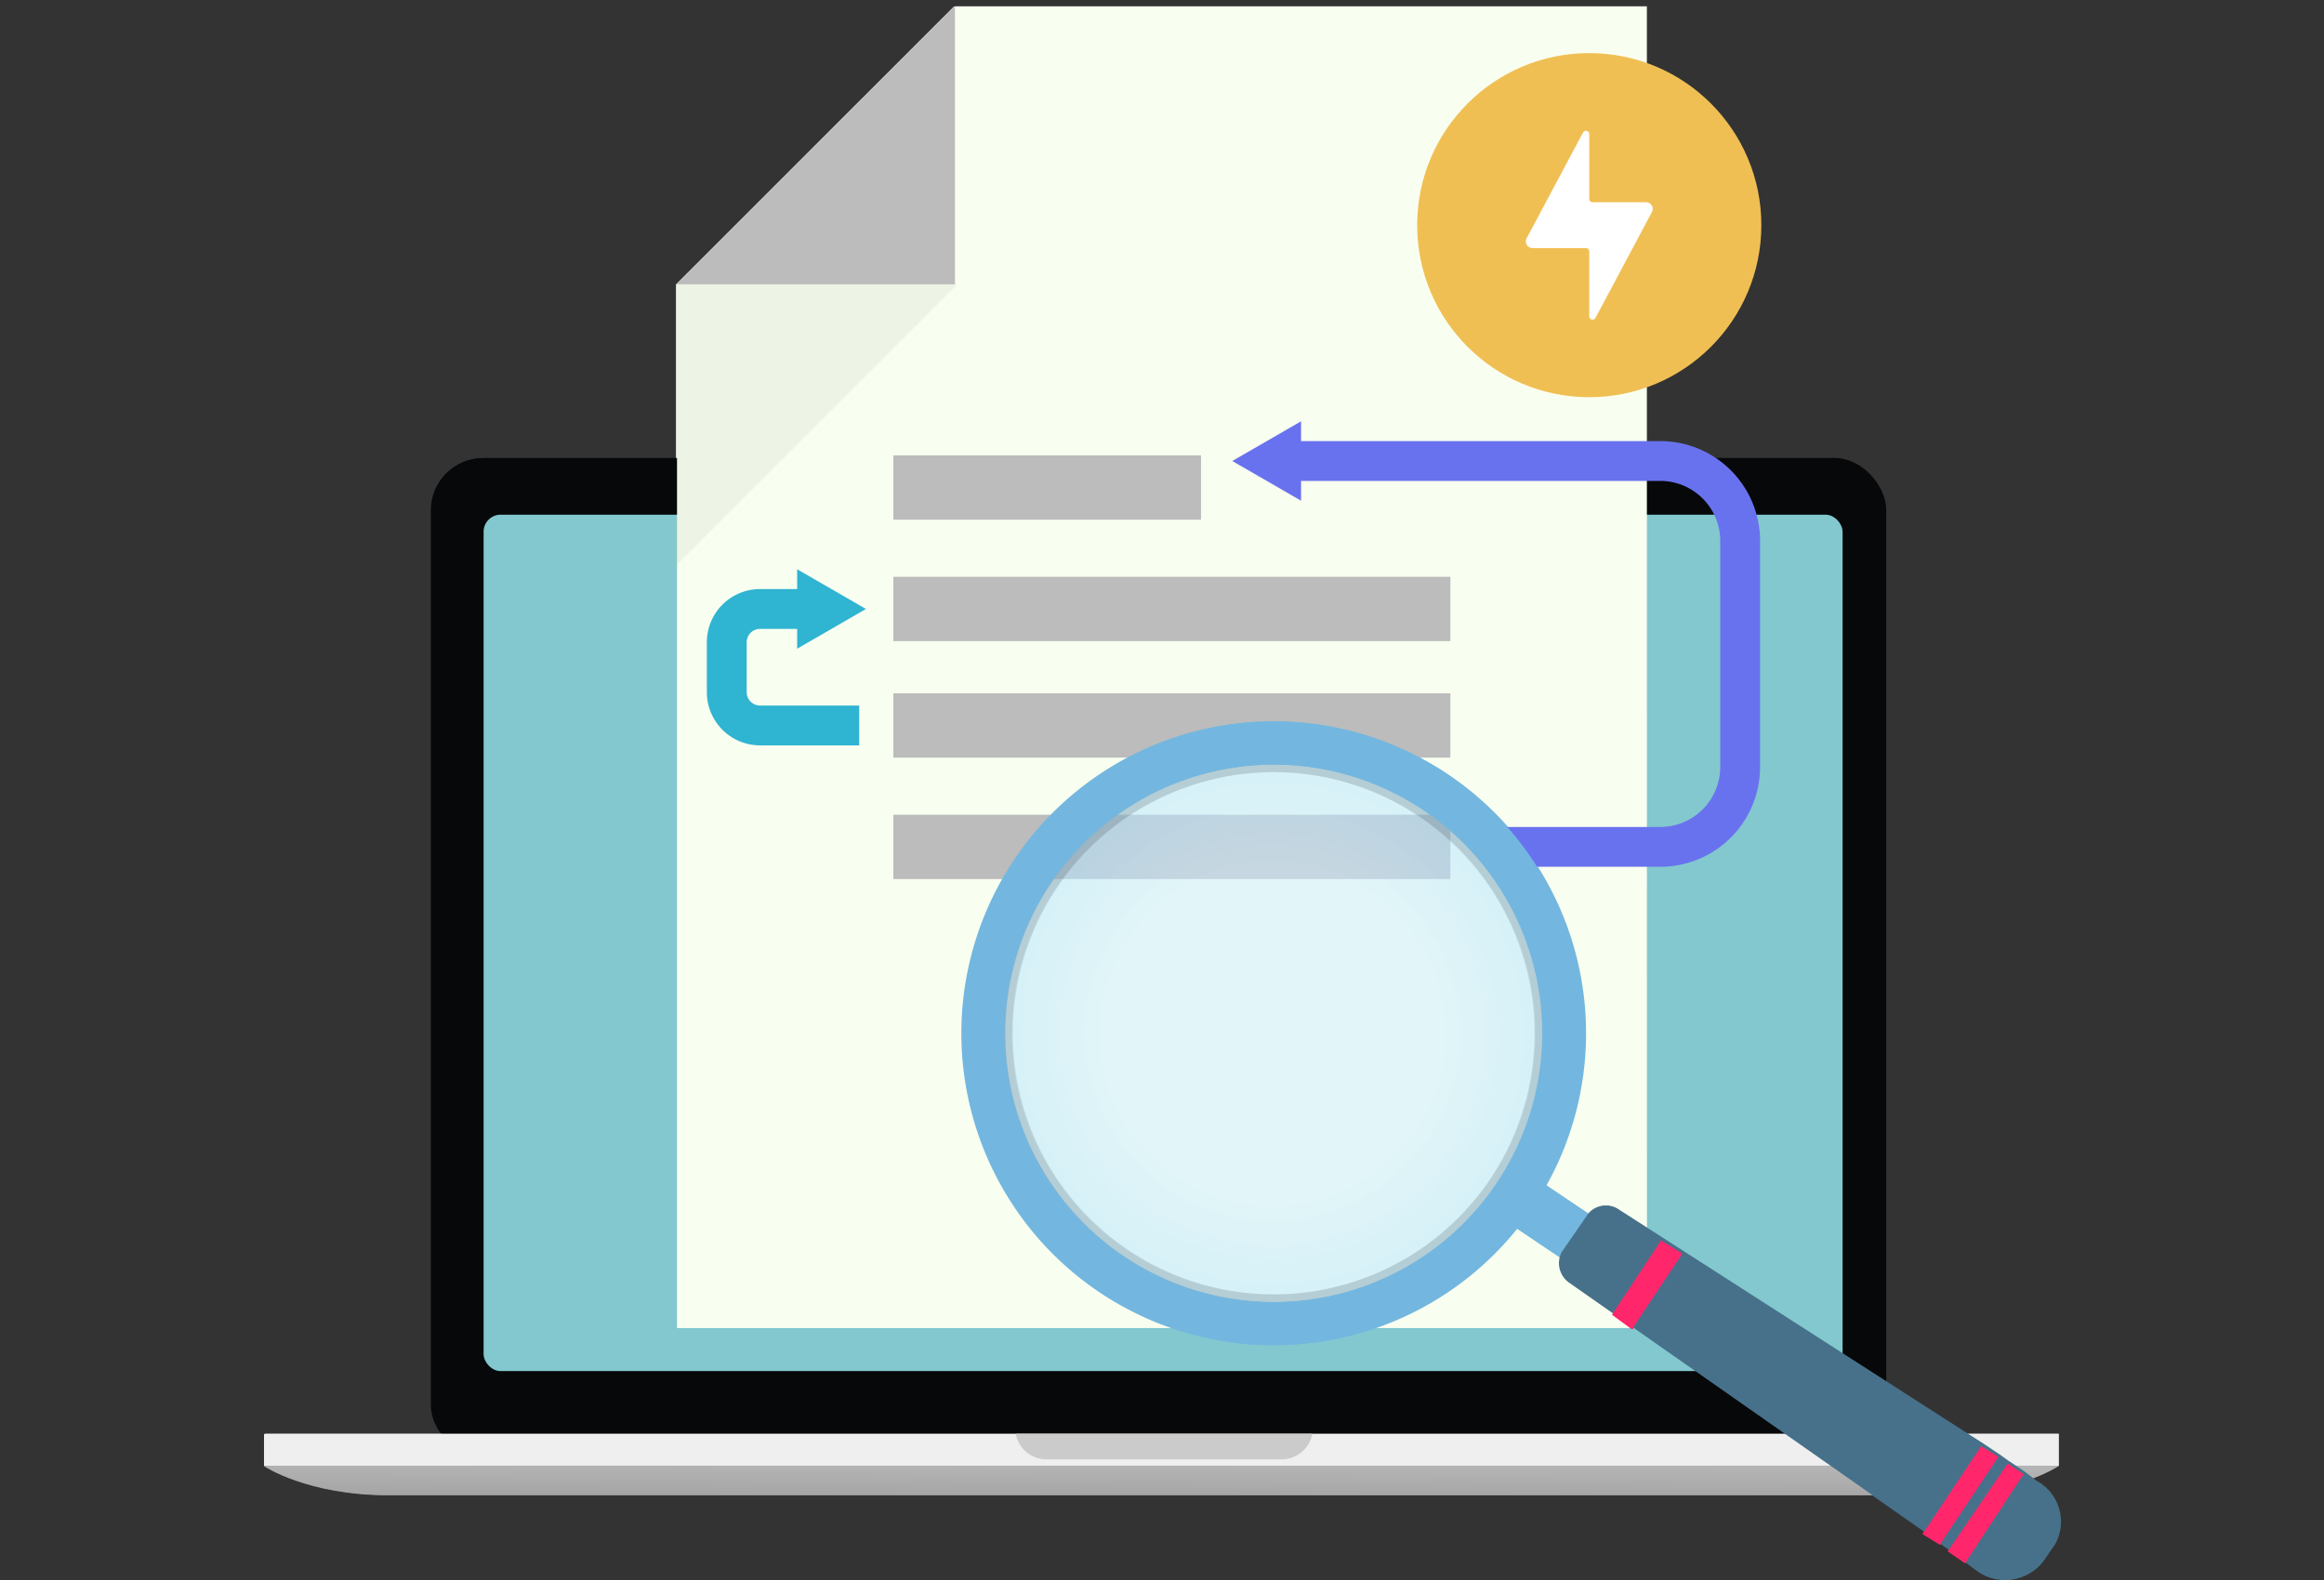 <svg id="Warstwa_1" data-name="Warstwa 1" xmlns="http://www.w3.org/2000/svg" xmlns:xlink="http://www.w3.org/1999/xlink" viewBox="0 0 175 119"><rect x="0" y="0" width="175" height="119" fill="#333333" stroke="none"/><defs><style>.cls-1{fill:#07080a;}.cls-2{fill:#efefef;}.cls-3{fill:url(#linear-gradient);}.cls-4{fill:#82c8ce;}.cls-5{fill:#cccbcb;}.cls-6{fill:#f9fff0;}.cls-15,.cls-18,.cls-23,.cls-7{isolation:isolate;}.cls-7{opacity:0.05;}.cls-8{fill:#bcbcbc;}.cls-9{fill:#7a61d4;}.cls-10{fill:#f0f4f6;}.cls-11{fill:#c4d451;}.cls-12{fill:#73b7e0;}.cls-13{fill:#47718a;}.cls-14{fill:#ff266b;}.cls-15,.cls-18,.cls-23{opacity:0.33;}.cls-15{fill:url(#radial-gradient);}.cls-16{opacity:0.09;}.cls-17{fill:url(#linear-gradient-2);}.cls-18{fill:url(#radial-gradient-2);}.cls-19,.cls-21{fill:none;stroke-miterlimit:10;stroke-width:3px;}.cls-19{stroke:#6972ee;}.cls-20{fill:#6972ee;}.cls-21{stroke:#2fb4d2;}.cls-22{fill:#2fb4d2;}.cls-23{fill:url(#radial-gradient-3);}.cls-24{fill:#f0bf54;}.cls-25{fill:#fff;}</style><linearGradient id="linear-gradient" x1="87.465" y1="1263.453" x2="87.315" y2="1224.832" gradientTransform="matrix(1, 0, 0, -1, 0, 1362.562)" gradientUnits="userSpaceOnUse"><stop offset="0" stop-color="#fff"/><stop offset="1"/></linearGradient><radialGradient id="radial-gradient" cx="-691.392" cy="2007.873" r="23.119" gradientTransform="matrix(0.558, -0.83, 0.83, 0.558, -1184.966, -1616.385)" gradientUnits="userSpaceOnUse"><stop offset="0.531" stop-color="#cfedff"/><stop offset="1" stop-color="#ade1ff"/></radialGradient><linearGradient id="linear-gradient-2" x1="87.542" y1="1263.472" x2="87.392" y2="1224.851" xlink:href="#linear-gradient"/><radialGradient id="radial-gradient-2" cx="-691.333" cy="2007.926" r="23.119" xlink:href="#radial-gradient"/><radialGradient id="radial-gradient-3" cx="-691.368" cy="2007.874" r="23.119" xlink:href="#radial-gradient"/></defs><rect class="cls-1" x="32.442" y="34.512" width="109.518" height="75.252" rx="3.911"/><rect class="cls-2" x="19.88" y="108.001" width="135.08" height="2.423"/><path class="cls-3" d="M116.676,110.425H19.881s3.23,2.193,9.357,2.193H145.6c6.128,0,9.357-2.193,9.357-2.193Z"/><rect class="cls-4" x="36.338" y="38.784" width="102.334" height="64.502" rx="1.283"/><path class="cls-5" d="M98.747,108a2.367,2.367,0,0,1-2.321,1.933h-17.7A2.37,2.37,0,0,1,76.406,108Z"/><path class="cls-6" d="M123.939,100.047H50.9V21.43L71.835.5h52.1Z"/><polygon class="cls-7" points="71.938 21.513 50.902 42.548 50.902 21.427 61.377 10.952 71.938 21.513"/><polygon class="cls-8" points="71.834 21.43 50.902 21.43 71.834 0.498 71.834 21.43"/><rect class="cls-9" x="62.261" y="49.688" width="22.885" height="22.885" rx="3.03" transform="translate(-20.487 43.885) rotate(-29.297)"/><path class="cls-10" d="M73.361,60.957a3.834,3.834,0,0,1,.545,1.8,2.838,2.838,0,0,1-.4,1.552,3.32,3.32,0,0,1-2.754,1.545,2.841,2.841,0,0,1-1.534-.469,4.357,4.357,0,0,1-1.8-3.207,2.83,2.83,0,0,1,.4-1.55,3.329,3.329,0,0,1,2.754-1.545,2.842,2.842,0,0,1,1.535.465A3.826,3.826,0,0,1,73.361,60.957Zm-1.234.693a2.986,2.986,0,0,0-.76-.928,1.613,1.613,0,0,0-.869-.349,1.554,1.554,0,0,0-.891.215,1.571,1.571,0,0,0-.65.65,1.61,1.61,0,0,0-.155.922,2.968,2.968,0,0,0,.4,1.133,2.932,2.932,0,0,0,.76.928,1.6,1.6,0,0,0,.867.349,1.7,1.7,0,0,0,1.543-.865,1.615,1.615,0,0,0,.154-.922A3,3,0,0,0,72.127,61.65Z"/><path class="cls-10" d="M75.88,63.333l-3.234-5.764,2.274-1.277a2.839,2.839,0,0,1,1.246-.394,1.885,1.885,0,0,1,1.076.26,2.271,2.271,0,0,1,.8.857,2.18,2.18,0,0,1,.306,1.127,1.843,1.843,0,0,1-.361,1.034,3.065,3.065,0,0,1-1.012.856l-1.521.854-.551-.98,1.326-.745a1.714,1.714,0,0,0,.525-.42.8.8,0,0,0,.186-.48,1.069,1.069,0,0,0-.152-.541A1.114,1.114,0,0,0,76.4,57.3a.834.834,0,0,0-.516-.106,1.678,1.678,0,0,0-.642.226l-.821.461L77.1,62.649Zm1.641-4.37,2.9,1.819-1.345.755L76.207,59.7Z"/><rect class="cls-11" x="84.949" y="14.748" width="27.596" height="27.596" rx="3.653" transform="translate(75.32 -71.54) rotate(60.703)"/><path class="cls-10" d="M88,29.629l-1.739-.49,4.807-6.928,2.09.588.488,8.417-1.738-.489-.258-6.461-.058-.016Zm.74-3.048,4.105,1.154L92.486,29,88.38,27.848Z"/><path class="cls-10" d="M103.139,25.605l-2.157,7.674-1.4-.393L97.6,27.117l-.056-.016-1.359,4.83-1.623-.456L96.721,23.8l1.425.4,1.955,5.757.068.018,1.356-4.826Z"/><path class="cls-10" d="M105.04,34.42l-2.721-.765,2.157-7.674,2.744.772a4.233,4.233,0,0,1,1.864,1.019A3.268,3.268,0,0,1,110,29.451a5.1,5.1,0,0,1-1.157,4.114,3.251,3.251,0,0,1-1.664.959A4.27,4.27,0,0,1,105.04,34.42Zm-.706-1.7,1.03.29a2.717,2.717,0,0,0,1.283.084,1.708,1.708,0,0,0,.967-.589,3.51,3.51,0,0,0,.642-1.33,3.436,3.436,0,0,0,.142-1.46,1.688,1.688,0,0,0-.517-1,2.7,2.7,0,0,0-1.138-.595l-1.034-.291Z"/><rect class="cls-12" x="114.386" y="88.027" width="3.9" height="7.2" transform="translate(-24.61 137.055) rotate(-56.089)"/><rect class="cls-12" x="114.386" y="88.027" width="3.9" height="7.2" transform="translate(-24.61 137.055) rotate(-56.089)"/><path class="cls-13" d="M153.268,111.543a3.493,3.493,0,0,1,1.44,4.726l-.04.074-.9,1.3a3.571,3.571,0,0,1-5,.6l-.8-.6-1.2-.9-.7-.5-1.2-.9-26.7-18.7a1.8,1.8,0,0,1-.6-2.3l2-2.9a1.687,1.687,0,0,1,2.3-.3l27.4,17.6,1.2.8.7.5,1.2.8Z"/><polygon class="cls-14" points="122.868 100.143 126.668 94.443 125.068 93.443 121.368 99.043 122.868 100.143"/><polygon class="cls-14" points="150.468 109.743 146.068 116.343 144.768 115.543 149.168 108.943 150.468 109.743"/><polygon class="cls-14" points="152.368 111.043 147.968 117.743 146.668 116.843 151.168 110.243 152.368 111.043"/><path class="cls-15" d="M113.868,89.943a21.758,21.758,0,1,1-5.9-30.2A21.758,21.758,0,0,1,113.868,89.943Z"/><g class="cls-16"><path d="M114.768,90.543a22.84,22.84,0,1,1-6.2-31.7h0a22.832,22.832,0,0,1,6.208,31.688Zm-35.2-23.7a19.664,19.664,0,1,0,27.3-5.3A19.664,19.664,0,0,0,79.568,66.843Z"/></g><path class="cls-12" d="M115.368,90.943a23.492,23.492,0,1,1-6.4-32.6h0A23.5,23.5,0,0,1,115.368,90.943Zm-36.3-24.4a20.247,20.247,0,1,0,28.1-5.5h0A20.269,20.269,0,0,0,79.068,66.543Z"/><rect class="cls-1" x="32.519" y="34.492" width="109.518" height="75.252" rx="3.911"/><rect class="cls-2" x="19.957" y="107.981" width="135.08" height="2.423"/><path class="cls-17" d="M116.753,110.405H19.958s3.23,2.193,9.357,2.193H145.68c6.128,0,9.357-2.193,9.357-2.193Z"/><rect class="cls-4" x="36.415" y="38.764" width="102.334" height="64.502" rx="1.283"/><path class="cls-5" d="M98.824,107.981a2.365,2.365,0,0,1-2.321,1.933H78.8a2.368,2.368,0,0,1-2.32-1.933Z"/><path class="cls-6" d="M124.016,100.027H50.98V21.41L71.912.478h52.1Z"/><rect class="cls-8" x="67.269" y="34.298" width="23.169" height="4.846"/><rect class="cls-8" x="67.269" y="43.443" width="41.947" height="4.846"/><rect class="cls-8" x="67.269" y="52.216" width="41.947" height="4.846"/><rect class="cls-8" x="67.269" y="61.361" width="41.947" height="4.846"/><polygon class="cls-7" points="72.015 21.493 50.979 42.528 50.979 21.407 61.454 10.932 72.015 21.493"/><polygon class="cls-8" points="71.911 21.41 50.979 21.41 71.911 0.478 71.911 21.41"/><rect class="cls-12" x="114.462" y="88.007" width="3.9" height="7.2" transform="translate(-24.56 137.11) rotate(-56.089)"/><rect class="cls-12" x="114.462" y="88.007" width="3.9" height="7.2" transform="translate(-24.56 137.11) rotate(-56.089)"/><path class="cls-13" d="M153.345,111.523a3.494,3.494,0,0,1,1.44,4.727c-.013.024-.026.049-.04.073l-.9,1.3a3.57,3.57,0,0,1-5,.6l-.8-.6-1.2-.9-.7-.5-1.2-.9-26.7-18.7a1.8,1.8,0,0,1-.6-2.3l2-2.9a1.688,1.688,0,0,1,2.3-.3l27.4,17.6,1.2.8.7.5,1.2.8Z"/><polygon class="cls-14" points="122.945 100.123 126.745 94.423 125.145 93.423 121.445 99.023 122.945 100.123"/><polygon class="cls-14" points="150.545 109.723 146.145 116.323 144.845 115.523 149.245 108.923 150.545 109.723"/><polygon class="cls-14" points="152.445 111.023 148.045 117.723 146.745 116.823 151.245 110.223 152.445 111.023"/><path class="cls-18" d="M113.945,89.923a21.758,21.758,0,1,1-5.9-30.2A21.758,21.758,0,0,1,113.945,89.923Z"/><g class="cls-16"><path d="M114.845,90.523a22.84,22.84,0,1,1-6.2-31.7h0a22.833,22.833,0,0,1,6.208,31.688Zm-35.2-23.7a19.664,19.664,0,1,0,27.3-5.3A19.663,19.663,0,0,0,79.645,66.823Z"/></g><path class="cls-12" d="M115.445,90.923a23.492,23.492,0,1,1-6.4-32.6h0A23.5,23.5,0,0,1,115.445,90.923Zm-36.3-24.4a20.247,20.247,0,1,0,28.1-5.5h0A20.27,20.27,0,0,0,79.145,66.523Z"/><path class="cls-19" d="M97.1,34.721h27.936a6.018,6.018,0,0,1,6,6V57.784a6.018,6.018,0,0,1-6,6H111.791"/><polygon class="cls-20" points="97.972 37.713 92.791 34.721 97.972 31.729 97.972 37.713"/><path class="cls-21" d="M60.9,45.866H57.227a2.507,2.507,0,0,0-2.5,2.5v3.773a2.507,2.507,0,0,0,2.5,2.5H64.7"/><polygon class="cls-22" points="60.026 42.874 65.207 45.866 60.026 48.858 60.026 42.874"/><rect class="cls-12" x="114.4" y="88.007" width="3.9" height="7.2" transform="translate(-24.587 137.058) rotate(-56.089)"/><rect class="cls-12" x="114.4" y="88.007" width="3.9" height="7.2" transform="translate(-24.587 137.058) rotate(-56.089)"/><path class="cls-13" d="M153.283,111.523a3.5,3.5,0,0,1,1.44,4.727l-.04.073-.9,1.3a3.57,3.57,0,0,1-5,.6l-.8-.6-1.2-.9-.7-.5-1.2-.9-26.7-18.7a1.8,1.8,0,0,1-.6-2.3l2-2.9a1.688,1.688,0,0,1,2.3-.3l27.4,17.6,1.2.8.7.5,1.2.8Z"/><polygon class="cls-14" points="122.883 100.123 126.683 94.423 125.083 93.423 121.383 99.023 122.883 100.123"/><polygon class="cls-14" points="150.483 109.723 146.083 116.323 144.783 115.523 149.183 108.923 150.483 109.723"/><polygon class="cls-14" points="152.383 111.023 147.983 117.723 146.683 116.823 151.183 110.223 152.383 111.023"/><path class="cls-23" d="M113.883,89.923a21.758,21.758,0,1,1-5.9-30.2A21.759,21.759,0,0,1,113.883,89.923Z"/><g class="cls-16"><path d="M114.783,90.523a22.84,22.84,0,1,1-6.2-31.7h0a22.832,22.832,0,0,1,6.207,31.688Zm-35.2-23.7a19.664,19.664,0,1,0,27.3-5.3A19.663,19.663,0,0,0,79.583,66.823Z"/></g><path class="cls-12" d="M115.383,90.923a23.492,23.492,0,1,1-6.4-32.6h0A23.5,23.5,0,0,1,115.383,90.923Zm-36.3-24.4a20.247,20.247,0,1,0,28.1-5.5h0A20.27,20.27,0,0,0,79.083,66.523Z"/><circle class="cls-24" cx="119.673" cy="16.958" r="12.958"/><path class="cls-25" d="M123.949,15.234h-4.026a.25.25,0,0,1-.25-.25V10.1a.25.25,0,0,0-.47-.118l-4.246,7.968a.5.5,0,0,0,.441.735h4.025a.25.25,0,0,1,.25.25v4.886a.25.25,0,0,0,.471.118l4.246-7.967A.5.5,0,0,0,123.949,15.234Z"/></svg>